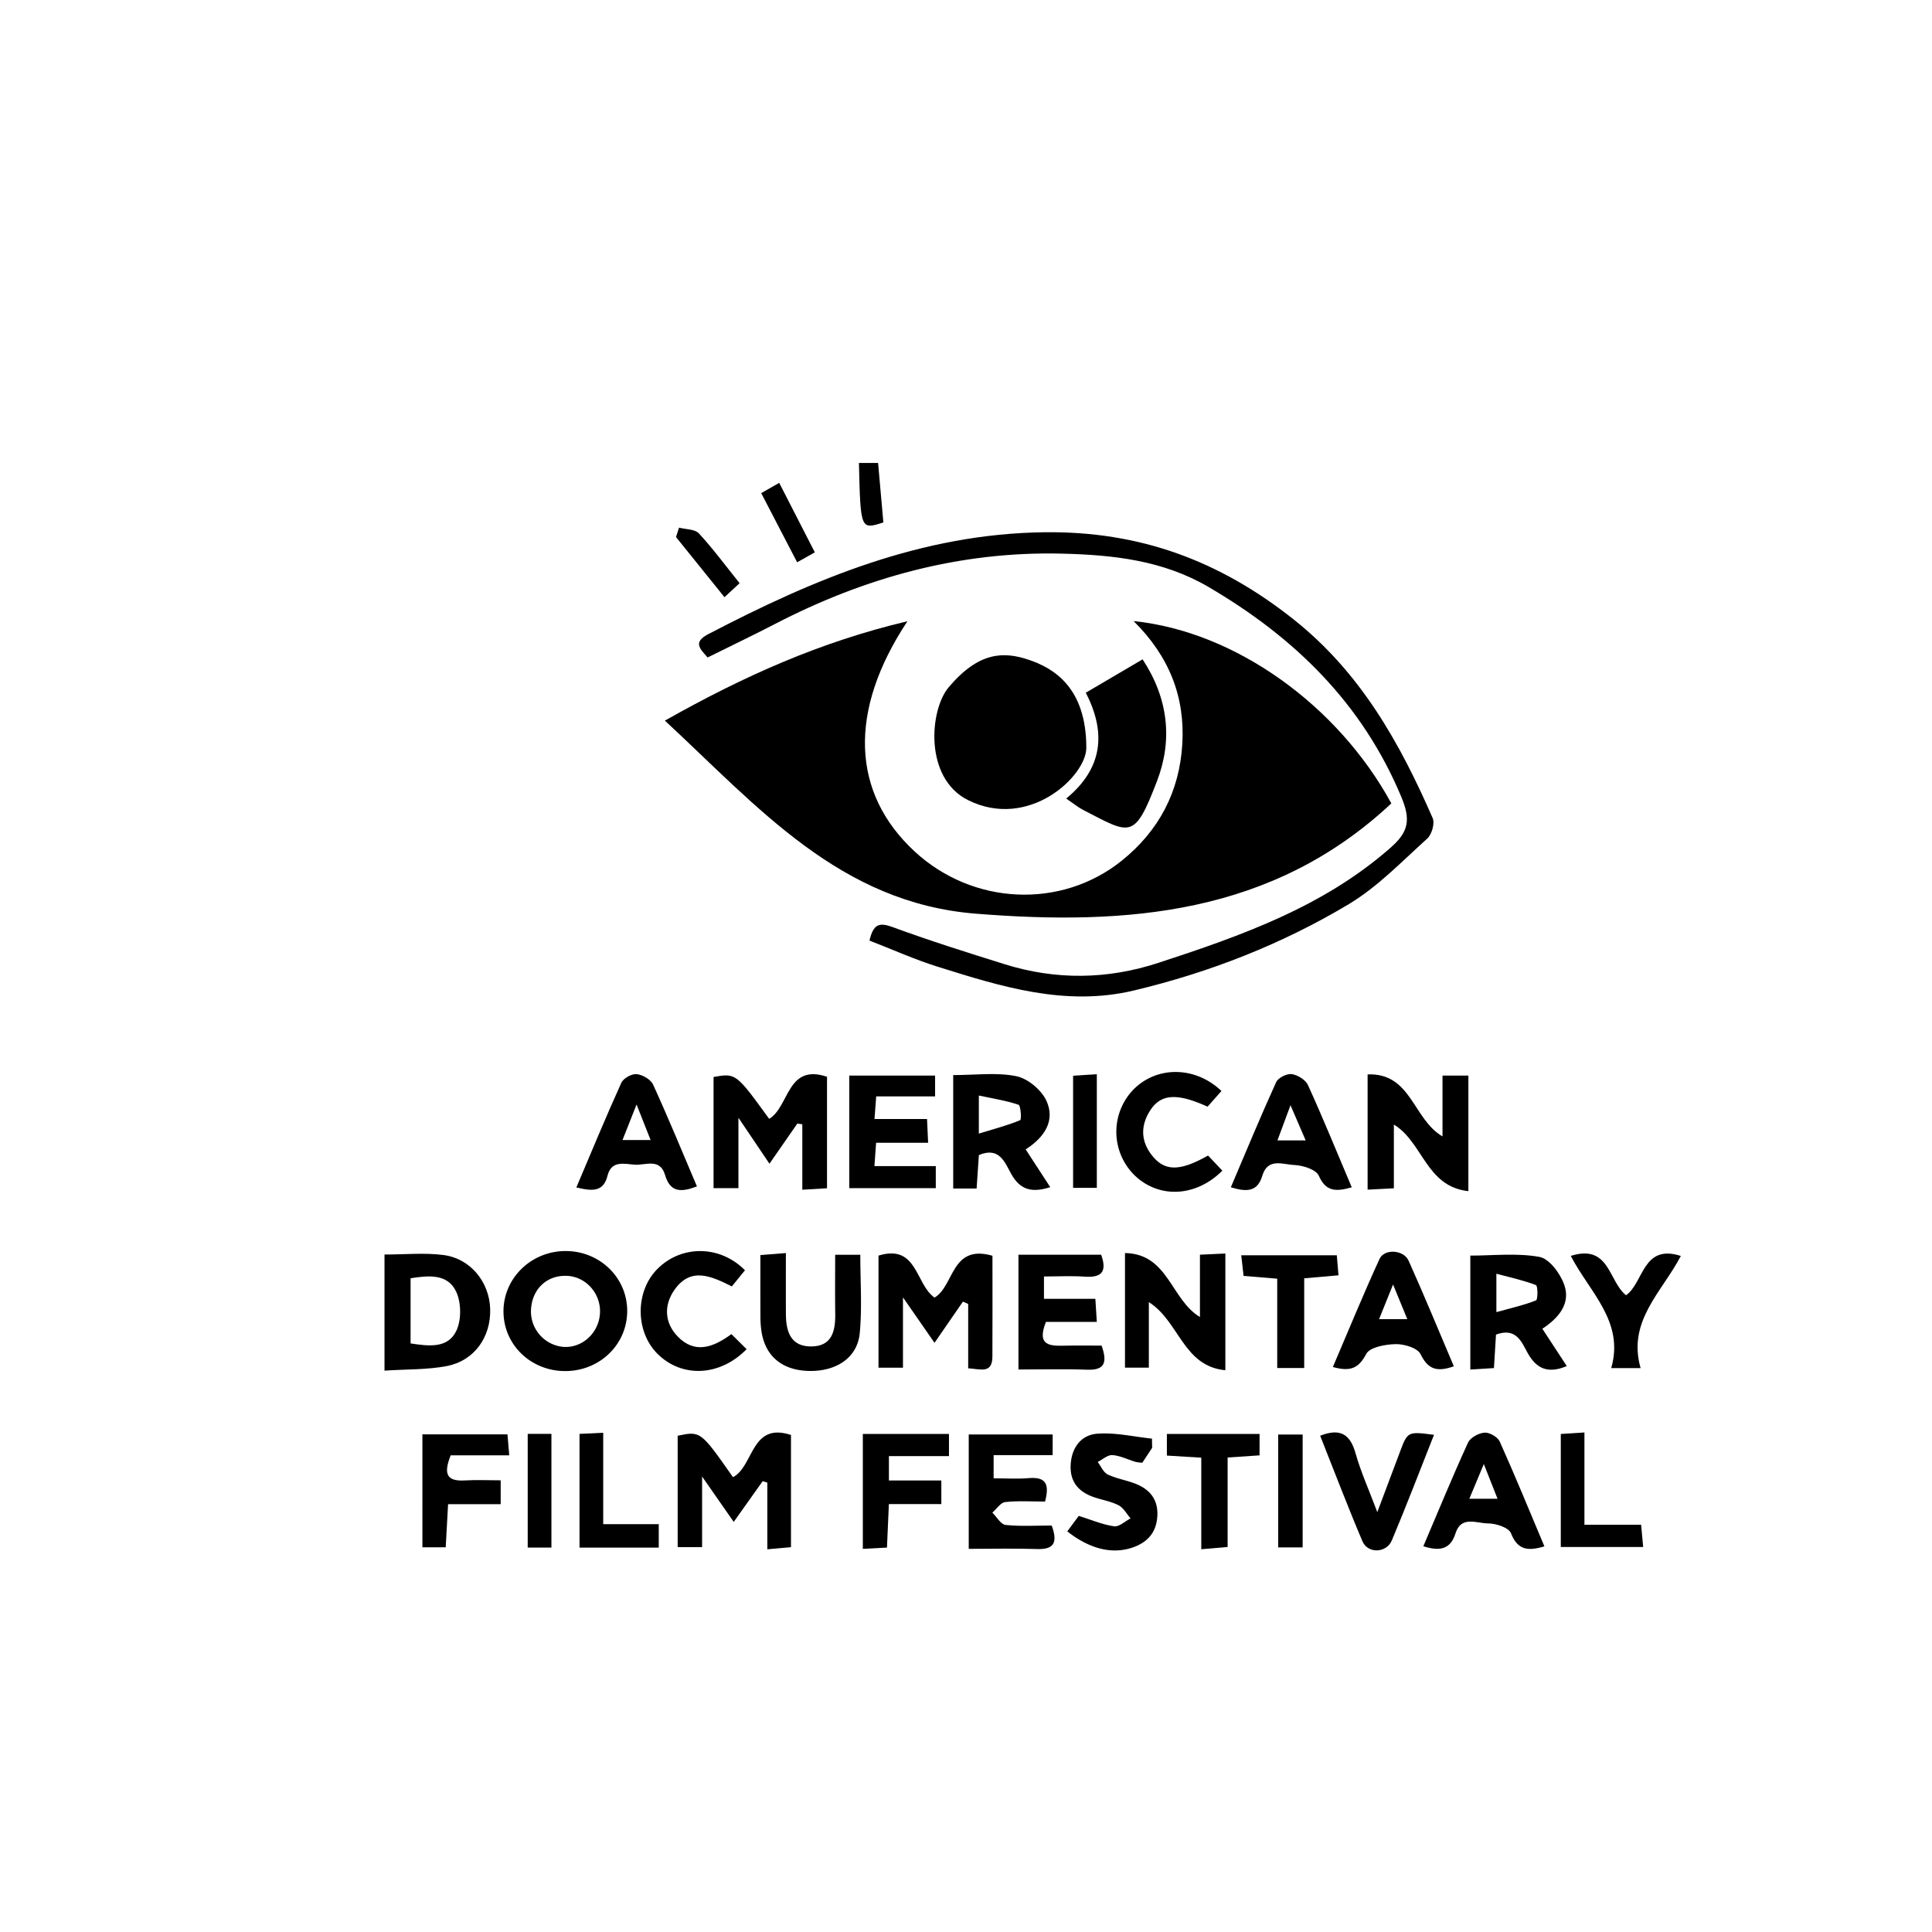 <svg xmlns="http://www.w3.org/2000/svg" viewBox="0 0 1000 1000">
  <title>American</title>
  <g id="American">
    <g>
      <path d="M469.678,321.559c-30.859,46.586-28.9,88.973,3.753,119.174,30.048,27.793,75.732,29.953,107.082,4.836,19.38-15.527,30.033-35.832,31.462-60.677,1.391-24.186-6.722-45.108-25.221-63.419,52.6,5.342,105.778,43.646,133.4,94.371-61.474,57.5-136.456,63.348-215.024,57.082-70.413-5.617-112.446-54.907-160.982-99.933C385.016,349.929,424.576,332.24,469.678,321.559Z"/>
      <path d="M450.044,486.849c2-8.7,5.167-9.488,11.965-6.991,19.133,7.025,38.6,13.164,58.068,19.24,26.56,8.289,53.179,7.89,79.61-.76,42.947-14.057,85.366-28.991,120.2-59.692,9.232-8.137,10.371-14.35,5.435-26.164-20.276-48.528-55.307-82.6-99.765-108.655-23.586-13.822-49.364-16.609-75.74-17.264-52.9-1.314-102.162,12.3-148.841,36.489-11.264,5.837-22.723,11.3-34.738,17.256-3.8-4.457-7.856-7.8.4-12.1C421.346,299.7,477,276.257,540.7,275.49c49.328-.594,90.582,14.743,128.81,45.064,34.689,27.514,54.976,63.829,72.05,102.916,1.179,2.7-.474,8.46-2.816,10.571-13.126,11.834-25.667,24.992-40.644,33.964-34.508,20.671-71.848,35.278-111.113,44.653-35.524,8.482-68.767-1.957-101.925-12.376C473.373,496.611,462.129,491.533,450.044,486.849Z"/>
      <path d="M562,358.555l29.4-17.283c13.334,20.249,15.622,41.7,7.5,62.92-11.816,30.859-13.648,27.707-38.341,14.993-2.636-1.357-4.961-3.317-8.691-5.856C570.571,397.919,572.86,379.583,562,358.555Z"/>
      <path d="M412.691,581.566l-14.42,20.775L382.21,578.533v36.445H369.335V557.434c11.583-2.012,11.583-2.012,28.774,21.667,10.543-6.222,9.092-28.768,29.957-21.773v57.715l-12.789.755V581.929Z"/>
      <path d="M379.775,787.736,363.4,764.248V800.8H350.759V743.141c11.868-2.467,11.868-2.467,28.636,21.447,10.921-5.779,9.186-28.658,30.017-21.858V800.8l-12.247,1.113V767.414l-2.4-.774Z"/>
      <path d="M746.638,556.72h13.391v59.814c-21.965-2.326-23.484-25.388-38.563-34.453v32.976l-13.594.706V556.1c22.7-.814,23.382,23.143,38.766,32.1Z"/>
      <path d="M513.694,649.975c0,17.626.071,34.912-.03,52.2-.053,9.119-6.266,6.4-12.532,6.054v-33.3l-2.722-1.211L483.7,695.046c-5.188-7.477-9.825-14.162-16.324-23.528v36.39H454.714V649.894c20.172-6.153,19.046,14.868,29.006,21.741C493.977,665.652,492.207,643.782,513.694,649.975Z"/>
      <path d="M199.018,709.437v-60.1c10.6,0,20.624-.989,30.37.235,14.125,1.773,23.977,14.031,24.332,28.078.367,14.46-8.239,26.711-22.5,29.431C221.174,709,210.7,708.671,199.018,709.437Zm13.5-14.086c9.456,1.442,19.359,2.734,23.75-6.675,2.631-5.637,2.485-14.594-.217-20.237-4.425-9.239-14.184-8.268-23.533-6.818Z"/>
      <path d="M594.642,673.981v33.913H582.29V648.573c22.432.393,23.682,24.038,38.8,33.117V649.429l13.155-.612v60.414C612.283,707.156,610.456,683.952,594.642,673.981Z"/>
      <path d="M530.879,594.915l12.732,19.562c-9.462,2.994-15.49,1.514-20.164-6.768-3.268-5.789-6.063-14.411-16.784-9.847-.371,5.485-.751,11.11-1.171,17.32H493.383V556.465c11.4,0,22.422-1.521,32.7.58,5.99,1.225,13.1,7.222,15.626,12.89C546.162,579.909,540.891,588.544,530.879,594.915Zm-24.236-8.166c8.456-2.593,15.107-4.317,21.376-6.951.792-.332.309-7.591-.823-7.973-6.389-2.159-13.157-3.2-20.553-4.781Z"/>
      <path d="M774.325,690.779c-.357,5.82-.681,11.107-1.063,17.329l-12.231.77V649.9c11.765,0,24.094-1.447,35.777.671,5.083.921,10.7,8.492,12.776,14.234,3.411,9.443-2.139,16.95-11.267,22.955l12.655,19.321c-9.367,3.932-15.522,1.755-20.246-6.743C787.567,694.656,784.842,686.909,774.325,690.779Zm.2-11.63c7.688-2.134,14.313-3.6,20.534-6.084.971-.388.936-7.52-.048-7.9-6.243-2.433-12.884-3.845-20.486-5.888Z"/>
      <path d="M324.639,678.632c-.051,17.3-14.2,31-32.032,31.035-17.883.03-32.038-13.674-32.005-30.986.033-17.179,14.363-31.1,32.072-31.144C310.45,647.488,324.69,661.34,324.639,678.632Zm-14.114,1.411c.737-10.131-6.939-19.1-16.816-19.649-10.031-.557-17.723,6.122-18.768,16.3a18.435,18.435,0,0,0,16.112,20.4C300.9,698.122,309.775,690.35,310.525,680.043Z"/>
      <path d="M484,556.708V567.5H453.522c-.328,4.325-.569,7.5-.888,11.7h27.2c.2,4.344.355,7.791.559,12.282H453.47c-.3,4.115-.526,7.312-.869,12.084h31.763v11.412h-44.78V556.708Z"/>
      <path d="M541.367,684.216c-4.951,12.517,2.252,12.467,9.811,12.3,6.429-.139,12.863-.028,19.009-.028,3.16,8.958,1.45,12.824-7.58,12.47-11.467-.449-22.965-.108-35.454-.108v-59.4h42.809c2.916,8.169.871,12.01-8.49,11.345-6.811-.483-13.683-.094-21.117-.094v11.569h26.6c.26,4.1.462,7.286.758,11.941Z"/>
      <path d="M514.3,753.173v12c6.2,0,12.245.408,18.211-.1,8.836-.748,10.811,3.1,8.406,12.132-6.991,0-13.875-.488-20.622.262-2.393.267-4.451,3.548-6.662,5.453,2.275,2.231,4.375,6.126,6.856,6.386,7.926.828,15.993.307,23.886.307,3.2,8.849,1.187,12.474-7.639,12.168-11.473-.4-22.971-.1-35.319-.1v-59.2h43.435v10.681Z"/>
      <path d="M699.67,614.555c-8.234,2.323-13.384,2.287-17.057-6-1.425-3.212-8.257-5.383-12.719-5.552-5.731-.216-13.707-3.943-16.522,5.557-2.546,8.6-8.388,8.359-16.294,5.977,7.919-18.6,15.37-36.645,23.443-54.4,1.033-2.273,5.5-4.523,8.033-4.182,3.084.417,7.2,2.945,8.44,5.666C684.779,578.74,691.887,596.165,699.67,614.555Zm-23.861-24.289-7.847-18.21c-2.973,8.014-4.745,12.79-6.755,18.21Z"/>
      <path d="M298.319,614.615c8.053-18.958,15.364-36.71,23.29-54.183,1.059-2.336,5.377-4.722,7.919-4.463,3.067.311,7.3,2.758,8.519,5.427,7.831,17.117,14.976,34.548,22.688,52.678-7.971,3.049-13.8,3.346-16.5-5.886-2.616-8.932-10.11-4.994-15.609-5.343-5.3-.336-12.141-2.5-14.189,5.73C312.337,617,306.609,616.634,298.319,614.615Zm31.166-42.932c-3.042,7.691-4.963,12.547-7.278,18.4H336.75C334.484,584.344,332.579,579.518,329.485,571.683Z"/>
      <path d="M736.717,800.336c7.861-18.457,15.155-36.211,23.138-53.65,1.191-2.6,5.53-4.944,8.569-5.153,2.575-.177,6.785,2.269,7.85,4.641,8,17.829,15.4,35.927,23.1,54.211-8.47,2.567-13.864,2.01-17.3-6.794-1.134-2.9-7.736-5.08-11.832-5.072-5.786.012-13.919-4.185-16.842,5.054C750.81,801.765,745.6,803.146,736.717,800.336Zm31.305-42.547-7.5,17.972h14.608Z"/>
      <path d="M752.506,707.194c-9.242,3.29-13.561,1.182-17.247-6.311-1.568-3.188-8.45-5.252-12.865-5.165-5.3.105-13.375,1.555-15.232,5.072-3.918,7.418-8.136,9.329-17.273,6.771C698,688.6,705.64,669.932,714.048,651.614c2.483-5.411,12.465-4.788,15.029.9C737.1,670.32,744.507,688.4,752.506,707.194ZM713.8,682.811h14.625l-7.378-17.957C717.974,672.457,716.183,676.9,713.8,682.811Z"/>
      <path d="M432.282,649.454h13.011c0,13.7.958,27.19-.276,40.474-1.175,12.657-11.819,19.815-25.847,19.677-14.115-.139-23.1-7.5-25.048-20.6a48.943,48.943,0,0,1-.522-6.916c-.054-10.4-.023-20.8-.023-32.46l13.194-1.054c0,11.036-.035,21.276.011,31.516.04,8.934,2.365,16.835,13.034,16.818,10.88-.018,12.629-8.033,12.5-16.983C432.17,669.974,432.282,660.022,432.282,649.454Z"/>
      <path d="M596.35,749.4c-1.663,2.518-3.327,5.036-5.083,7.692a20.5,20.5,0,0,1-3.438-.4c-4.026-1.208-7.967-3.23-12.045-3.532-2.438-.181-5.071,2.271-7.617,3.54,1.69,2.218,2.926,5.368,5.165,6.457,4.451,2.164,9.547,2.953,14.207,4.748,7.547,2.907,11.961,8.144,11.5,16.745-.48,8.951-5.547,14.1-13.647,16.607-10.34,3.2-21.657.276-32.964-8.613l5.925-8.022c6.751,2.1,12.415,4.561,18.307,5.376,2.607.36,5.675-2.613,8.534-4.073-2.043-2.33-3.663-5.485-6.227-6.8-4.047-2.081-8.781-2.779-13.129-4.331-7.7-2.751-12.091-7.936-11.662-16.542.447-8.956,5.394-15.5,13.69-16.159,9.337-.746,18.918,1.561,28.392,2.54Q596.3,747.016,596.35,749.4Z"/>
      <path d="M625.29,598.1l7.4,7.833c-13.779,13.777-33.045,14.557-45.619,2.22a31.531,31.531,0,0,1-.735-43.872c12.076-12.619,32.2-12.653,45.888.418l-7.194,8.118c-15.547-7.081-24.014-6.7-29.53,1.695-5.5,8.363-5.045,16.911,1.59,24.507C603.478,606.336,611.245,606.042,625.29,598.1Z"/>
      <path d="M385.6,657.485l-6.8,8.351c-10.25-5.06-21.055-10.426-29.619,1.667-5.7,8.045-5.3,17.2,1.68,24.358,8.682,8.9,18.147,5.76,27.7-1.332l7.886,7.808c-13.948,14.2-33.476,14.88-46.022,2.509-11.618-11.456-11.76-32.236-.3-43.9C352.562,644.289,372.644,644.383,385.6,657.485Z"/>
      <path d="M712.889,782.666c4.573-12.151,8.112-21.483,11.6-30.836,4.079-10.941,4.058-10.949,17.746-9.159-7.288,18.377-14.238,36.623-21.806,54.609-2.815,6.69-12.472,6.985-15.236.472-7.634-17.987-14.584-36.264-21.884-54.627,10.473-4.078,15.547-.738,18.32,9.09C704.322,761.765,708.464,770.907,712.889,782.666Z"/>
      <path d="M446.6,801.689V742.213h44.586v11.456H460.1v12.616h27.133v12.232H460.078c-.351,8.035-.647,14.8-.985,22.508Z"/>
      <path d="M231.926,778.564c-.441,8.015-.814,14.793-1.228,22.305h-12.06V742.423h44.028c.271,3.2.543,6.419.918,10.852H233.258c-3.329,8.613-2.983,13.613,7.271,13,6.022-.358,12.082-.066,18.624-.066v12.351Z"/>
      <path d="M813.036,650.05c20.135-6.326,19.42,13.123,28.615,20.376,9.205-6.564,8.543-26.739,28.349-20.35-9.78,18.721-27.814,33.7-20.824,58.051h-15.2C840.872,683.945,822.847,669.017,813.036,650.05Z"/>
      <path d="M675.055,708.068H661.088V661.847l-17.41-1.442c-.357-3.148-.722-6.375-1.207-10.663h49.461c.249,2.993.516,6.2.862,10.355l-17.739,1.56Z"/>
      <path d="M621.777,754.49l-17.8-1.086V742.2H651.95v11.09L635.416,754.4v46.315l-13.639,1.162Z"/>
      <path d="M820.1,789.194H849.43c.378,4.056.678,7.264,1.076,11.526H807.865v-58.5l12.233-.776Z"/>
      <path d="M312.226,788.9H340.97v12.145H299.955V742.181l12.271-.584Z"/>
      <path d="M273.144,742.171h12.269V801.02H273.144Z"/>
      <path d="M661.584,800.935V742.511h12.667v58.424Z"/>
      <path d="M555.434,614.833V556.792L567.717,556v58.834Z"/>
      <path d="M351.476,273.113c3.494.925,8.192.735,10.267,2.975,7.3,7.884,13.7,16.6,21.06,25.768l-7.809,7.26L349.9,277.974Q350.69,275.544,351.476,273.113Z"/>
      <path d="M403.32,249.927,421.755,285.9l-9.158,5.138L394,255.245Z"/>
      <path d="M444.58,239.637H454.5c.93,10.477,1.837,20.7,2.732,30.772C445.419,274.214,445.419,274.214,444.58,239.637Z"/>
      <path d="M491.045,355.71c15.671-18.521,28.492-18.521,41.314-14.247s29.918,14.247,29.918,45.589c0,14.668-29.789,42.8-61.26,27.068C478.223,402.723,481.133,367.423,491.045,355.71Z"/>
    </g>
  </g>
</svg>
